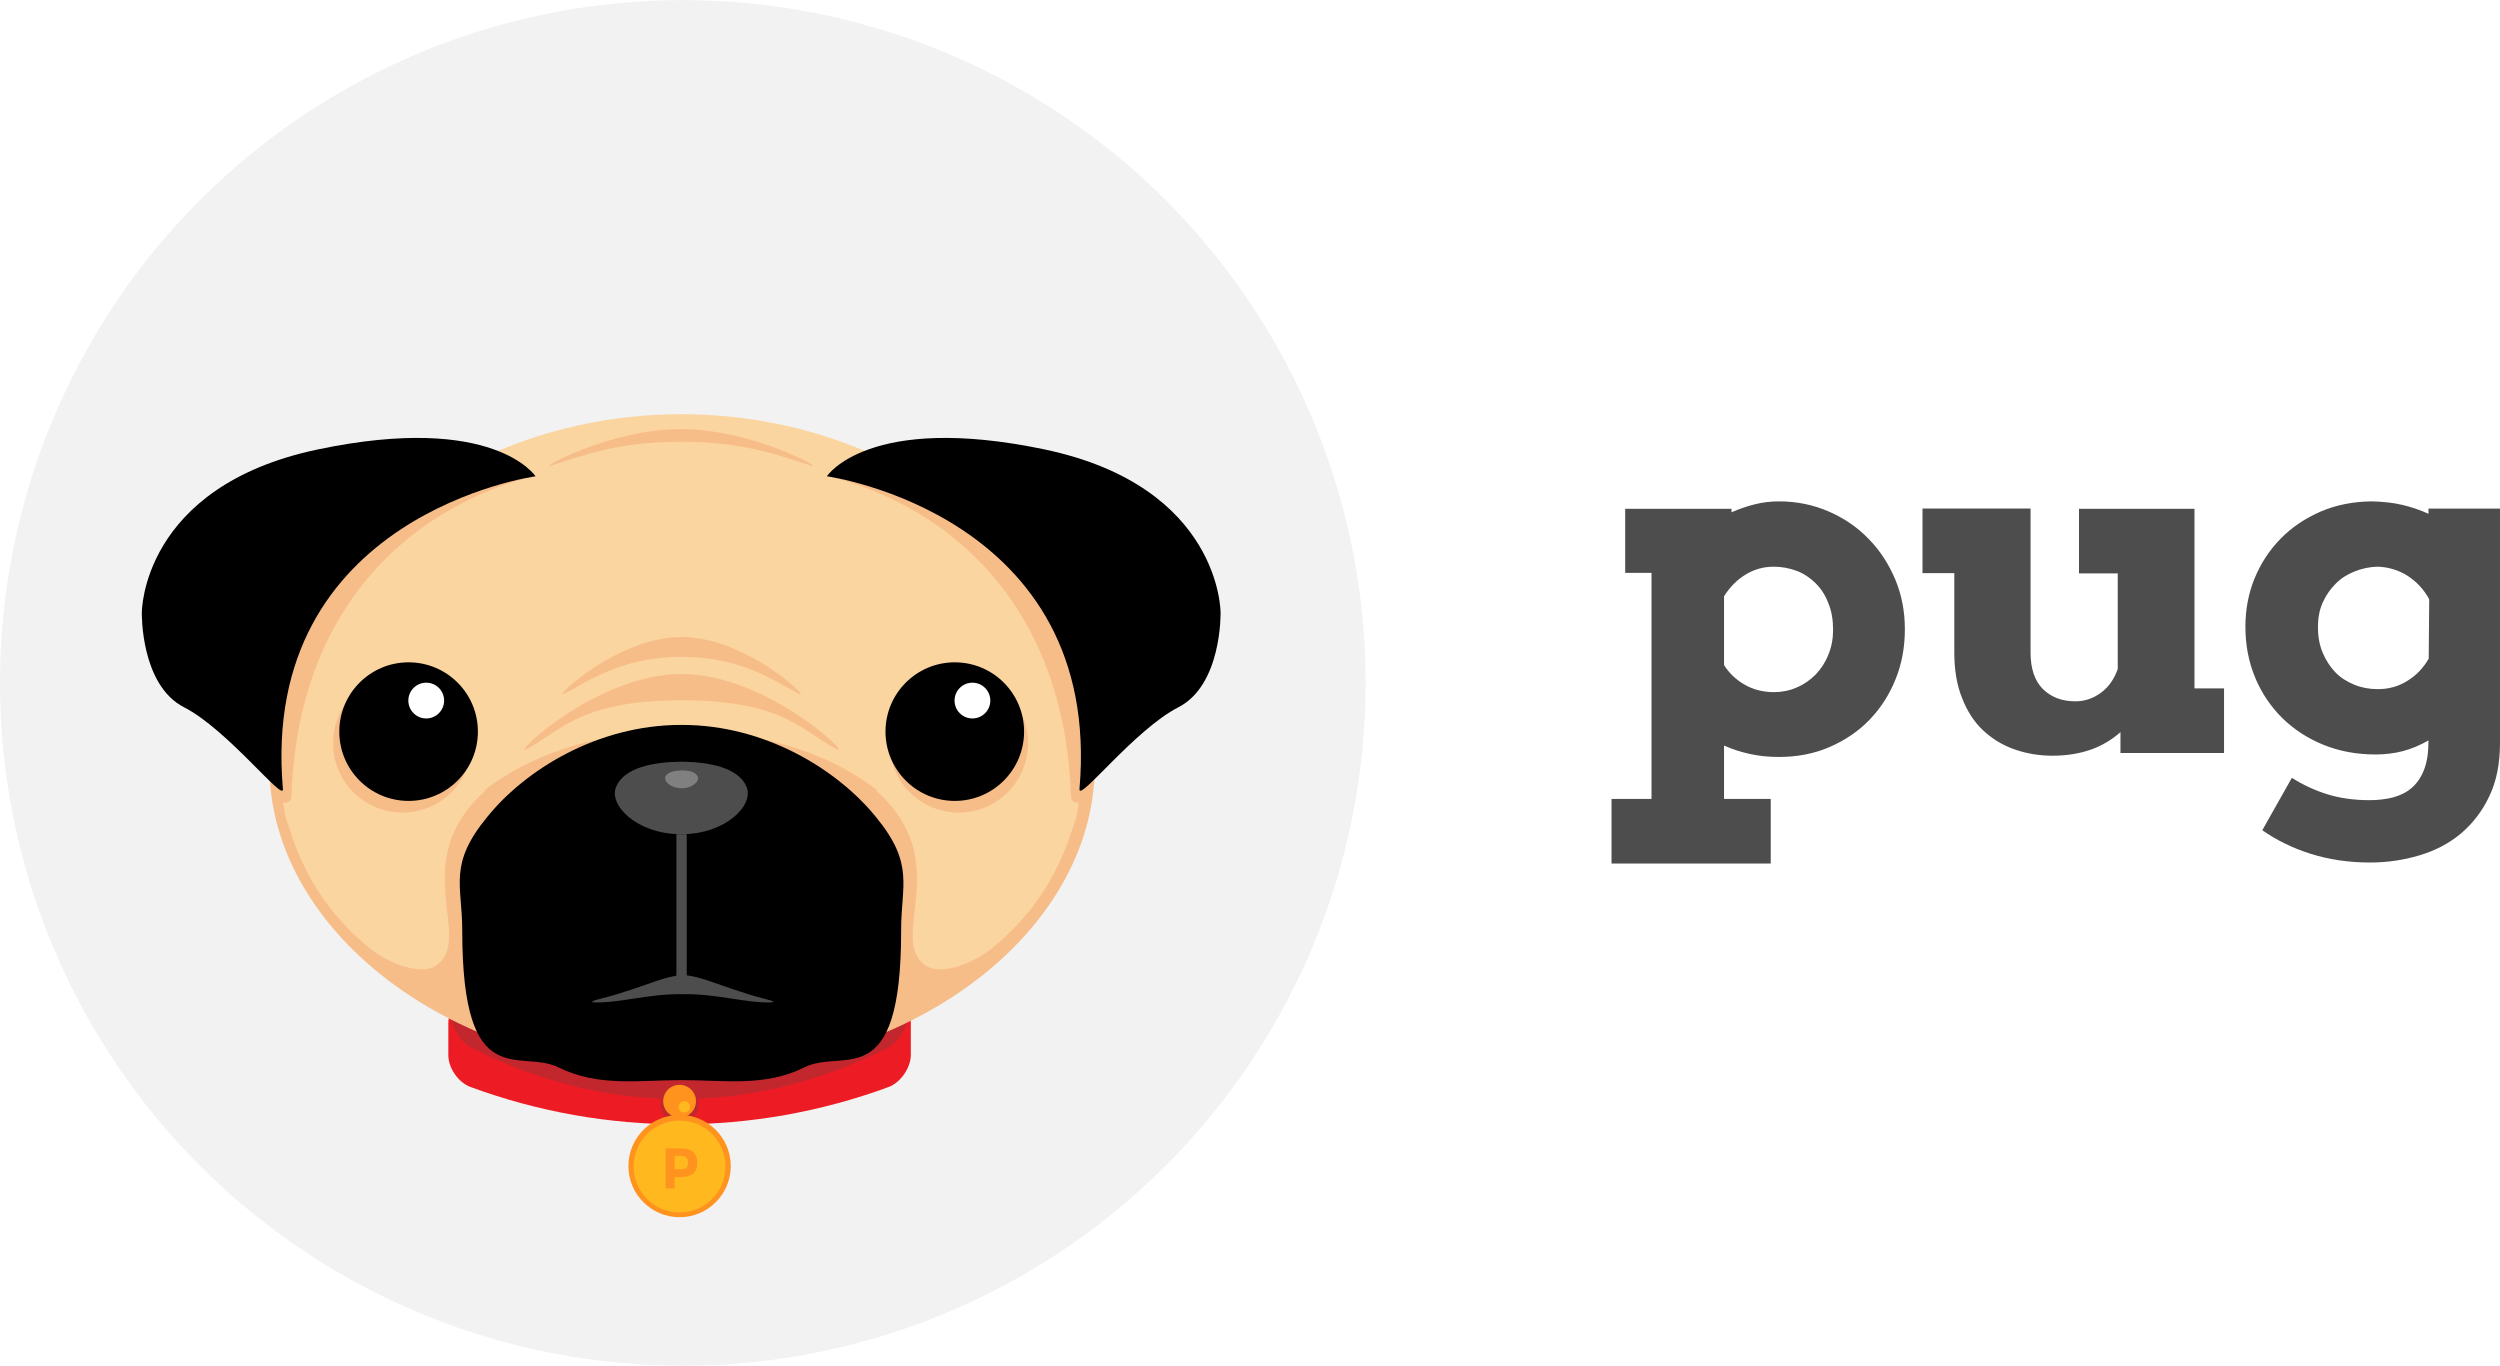 <svg width="800" height="437" xmlns="http://www.w3.org/2000/svg" viewBox="0 0 1006.5 549.7"><style>.st0{fill:#00a99d}.st1{fill:#f2f2f2}.st2{fill:#ed1c24}.st3{fill:#c1272d}.st4{fill:#ff931e}.st5{fill:#ffb81e}.st6{fill:#f7bd89}.st7{fill:#fbd5a0}.st8{fill:#fff}.st9{fill:#333;stroke:#4d4d4d;stroke-width:4.159;stroke-miterlimit:10}.st10{fill:#4d4d4d}.st11{fill:gray}.st12{fill:#323232}.st13{fill:#989898}.st14{fill:#ccc}.st15{fill:#b3b3b3}.st16{fill:#656565}.st17{fill:#4c3a2c}.st18{fill:#261d16}</style><circle class="st1" cx="274.9" cy="274.9" r="274.9"/><path class="st2" d="M357.7 437.6c-54.3 20-113.9 20-168.2 0-5-1.8-9-7.7-9-12.8v-13.1c0-5.1 4-7.6 9-5.8 54.3 20 113.9 20 168.2 0 5-1.8 9 .7 9 5.8v13.1c-.1 5.1-4.1 11-9 12.8z"/><path class="st3" d="M357.7 421.6c-54.3 27.8-113.9 27.8-168.2 0-5-2.5-9-10.7-9-17.8v-18.1c0-7.1 4-10.6 9-8 54.3 27.8 113.9 27.8 168.2 0 5-2.5 9 .9 9 8v18.1c-.1 7.1-4.1 15.3-9 17.8z"/><circle class="st3" cx="273.6" cy="444.4" r="7.7"/><circle class="st4" cx="273.6" cy="443.3" r="6.6"/><circle class="st5" cx="275.5" cy="445.6" r="2.3"/><path class="st6" d="M440.5 301.8c5 68.5-69.1 130-165.9 129.9-96.7.1-170.9-61.4-165.9-129.9 5-68.7 79.5-125.4 166.1-125.5 86.7.1 160.6 56.8 165.7 125.5z"/><path class="st7" d="M274.3 166.7c-91 0-175.5 64.1-159.5 161.7 3.2 9 8.5 32.4 33.8 53.1 7.6 6.2 20.7 11.4 26.9 7.2 15.9-10.8-12.3-41.8 19.9-70.4h-.7c17.5-13.3 42.3-23.9 79.4-23.9 37.1 0 61.9 10.6 79.4 23.9h-.7c32.2 28.6 4.1 59.6 19.9 70.4 6.2 4.2 19.4-1 26.9-7.2 25.3-20.7 30.7-44.1 33.9-53.1 16-97.7-68.2-161.7-159.2-161.7z"/><path d="M352.6 328.8c-15.3-18.8-44.3-37-78-37h-.4c-33.8 0-62.8 18.2-78 37-15.8 19.2-10.1 27.4-10.1 45.8 0 66.6 23.3 47.2 39 55.2 16 7.8 32.2 5 49.2 5h.3c17 0 33.2 2.8 49.2-5.1 15.6-8 39 11.6 39-55-.1-18.3 5.6-26.7-10.2-45.9z"/><circle class="st6" cx="162" cy="299.2" r="27.9"/><circle class="st6" cx="169.2" cy="286.7" r="7.2"/><circle cx="164.5" cy="294.5" r="27.9"/><circle class="st8" cx="171.6" cy="282" r="7.2"/><circle class="st6" cx="386" cy="299.2" r="27.9"/><circle class="st6" cx="393.2" cy="286.7" r="7.2"/><circle cx="384.4" cy="294.5" r="27.9"/><circle class="st8" cx="391.5" cy="282" r="7.2"/><path class="st6" d="M215.6 191.7s-94.5 16.3-98.3 129.2c-.1 1.7-1.9 2.8-3.4 1.9l-3-1.8-2.3-29.6 4.3-60.4 39.4-29.1 35.4-14.3 27.9 4.1zM332.9 191.7s94.5 16.3 98.3 129.2c.1 1.7 1.9 2.8 3.4 1.9l3-1.8 2.3-29.6-4.3-60.4-39.4-29.1-35.4-14.3-27.9 4.1z"/><path class="st9" d="M274.4 335.8v59.7"/><path d="M215.6 191.7s-111.3 15.4-101.7 125.9c.5 5.6-22.2-23.9-39.8-32.9s-17-38.1-17-38.1-.3-50.7 70.8-65.7c71-14.9 87.7 10.8 87.7 10.8zM332.9 191.7s111.3 15.4 101.7 125.9c-.5 5.6 22.2-23.9 39.8-32.9s17-38.1 17-38.1.3-50.7-70.8-65.7c-71-14.9-87.7 10.8-87.7 10.8z"/><path class="st6" d="M274.4 271.3c-34.6 0-69.6 34-62.3 30.2 13.5-7.1 21.3-19.6 62.3-19.6s48.7 12.5 62.3 19.6c7.3 3.8-27.7-30.2-62.3-30.2z"/><path class="st6" d="M274.4 256.4c-26.3 0-52.8 25.8-47.3 22.9 10.3-5.4 23.5-14.9 47.3-14.9 23.8 0 37 9.5 47.3 14.9 5.5 2.9-21-22.9-47.3-22.9zM274.2 172.7c-29 0-58.4 16.6-52.3 14.7 11.4-3.5 26-9.6 52.3-9.6s40.9 6.1 52.3 9.6c6.1 1.9-23.2-14.7-52.3-14.7z"/><path class="st10" d="M274.9 392.5c-6.4.2-15 4.2-23.3 6.7-7.9 2.7-15.5 3.8-12.5 4.3 10.3.4 21.7-3.5 35.8-3.3 14-.2 25.4 3.7 35.8 3.3 3-.4-4.6-1.5-12.5-4.3-8.3-2.5-17-6.5-23.3-6.7zM300.5 316.6c3.3 7.3-8.1 19.2-26.2 19.2s-29.5-11.9-26.2-19.2c3.2-7.5 14.7-9.9 26.2-10 11.5.1 23 2.5 26.2 10z"/><path class="st11" d="M280.9 312.6c.8 1.8-2 4.7-6.5 4.7s-7.3-2.9-6.5-4.7c.8-1.8 3.6-2.4 6.5-2.5 2.8 0 5.7.6 6.5 2.5z"/><circle class="st4" cx="273.6" cy="469.4" r="20.6"/><circle class="st5" cx="273.6" cy="469.6" r="18.5"/><g><path class="st4" d="M279 463.7c1.1 1 1.7 2.4 1.7 4.4 0 2-.6 3.4-1.7 4.4-1.2.9-2.9 1.4-5.3 1.4h-2.1v4.5H268v-16.1h5.7c2.4 0 4.2.4 5.3 1.4zm-2.6 6.3c.4-.5.6-1.2.6-2.1 0-.9-.3-1.6-.8-2-.6-.4-1.4-.6-2.6-.6h-2v5.4h2.4c1.2 0 2-.2 2.4-.7z"/></g><g><path class="st10" d="M654.2 204.8h42.9v1.4c3-1.3 6.1-2.4 9.3-3.2 3.2-.8 6.4-1.2 9.8-1.2 7.2 0 13.9 1.4 20.1 4.1 6.2 2.7 11.6 6.4 16.1 11.1 4.6 4.7 8.1 10.2 10.7 16.4 2.6 6.3 3.8 12.9 3.8 19.9 0 7.1-1.2 13.8-3.7 20-2.5 6.3-6 11.7-10.5 16.4-4.5 4.7-9.9 8.3-16.1 11-6.2 2.7-13 4-20.4 4-4.2 0-8.1-.4-11.7-1.2-3.6-.8-7.1-1.9-10.4-3.4v21.5h18.8v26h-64.1v-26h16.1v-91h-10.6v-25.8zm59.9 23.3c-4 0-7.7 1-11.2 3.1-3.5 2.1-6.4 5-8.8 8.8v27.7c2 3.2 4.8 5.9 8.3 7.9 3.5 2 7.4 3 11.8 3 3.2 0 6.3-.6 9.2-1.9 2.9-1.2 5.4-3 7.6-5.2 2.1-2.2 3.9-4.9 5.1-8 1.3-3.1 1.9-6.4 1.9-10 0-4-.6-7.6-1.9-10.7-1.2-3.2-2.9-5.8-5.1-8-2.2-2.2-4.7-3.9-7.6-5-2.9-1.1-6-1.7-9.3-1.7zM837 204.8h46.5v72.3h11.9v26h-41.7v-8.4c-3.4 3-7.3 5.4-11.8 7-4.5 1.6-9.7 2.5-15.6 2.5-5.4 0-10.6-.9-15.4-2.6-4.8-1.7-9-4.3-12.6-7.7-3.6-3.4-6.4-7.8-8.4-13-2.1-5.2-3.1-11.3-3.1-18.3v-31.9H774v-26h43.5v57.9c0 6.6 1.7 11.5 5 14.8 3.4 3.3 7.7 4.9 13.1 4.9 3.8 0 7.2-1.2 10.3-3.5 3.1-2.3 5.3-5.5 6.7-9.5v-38.5H837v-26zM977.8 298c-3.5 2-7.1 3.5-10.6 4.4-3.5.9-7.2 1.3-10.8 1.3-7.6 0-14.6-1.3-21-3.9-6.4-2.6-11.9-6.2-16.6-10.8-4.6-4.6-8.3-10-10.9-16.3-2.6-6.3-3.9-13.1-3.9-20.4 0-6.9 1.2-13.4 3.7-19.5s6-11.4 10.5-16 9.9-8.2 16.1-10.9c6.3-2.7 13.1-4 20.4-4.1 4.5.1 8.6.5 12.4 1.4 3.8.9 7.3 2.1 10.6 3.6v-2.1h28.8V299c0 8.3-1.4 15.5-4.3 21.5-2.8 6-6.7 11-11.4 15-4.8 4-10.3 6.9-16.7 8.8-6.3 1.9-13 2.9-19.9 2.9-8.6 0-16.6-1.2-23.9-3.5-7.3-2.3-13.8-5.5-19.5-9.5l11.9-21.1c4.4 2.8 9.1 5 14.2 6.6 5.1 1.6 10.8 2.4 17.1 2.4 3.4 0 6.6-.4 9.4-1.1 2.9-.8 5.4-2 7.5-3.8 2.1-1.8 3.8-4.2 5-7.3 1.2-3 1.8-6.9 1.8-11.5v-.4zm-20.5-20.6c4.4 0 8.4-1.1 12-3.4 3.6-2.2 6.4-5.2 8.5-8.9l.2-23.9c-2.2-4-5.1-7.1-8.8-9.5-3.7-2.3-7.8-3.5-12.1-3.6-3.1.1-6.1.7-9.1 1.9s-5.6 2.8-7.7 5c-2.2 2.2-3.9 4.7-5.2 7.6-1.3 2.9-1.9 6.2-1.9 9.8 0 3.8.6 7.2 1.9 10.3 1.3 3.1 3 5.7 5.1 7.9 2.1 2.2 4.7 3.8 7.6 5 2.9 1.2 6.1 1.8 9.5 1.8z"/></g></svg>